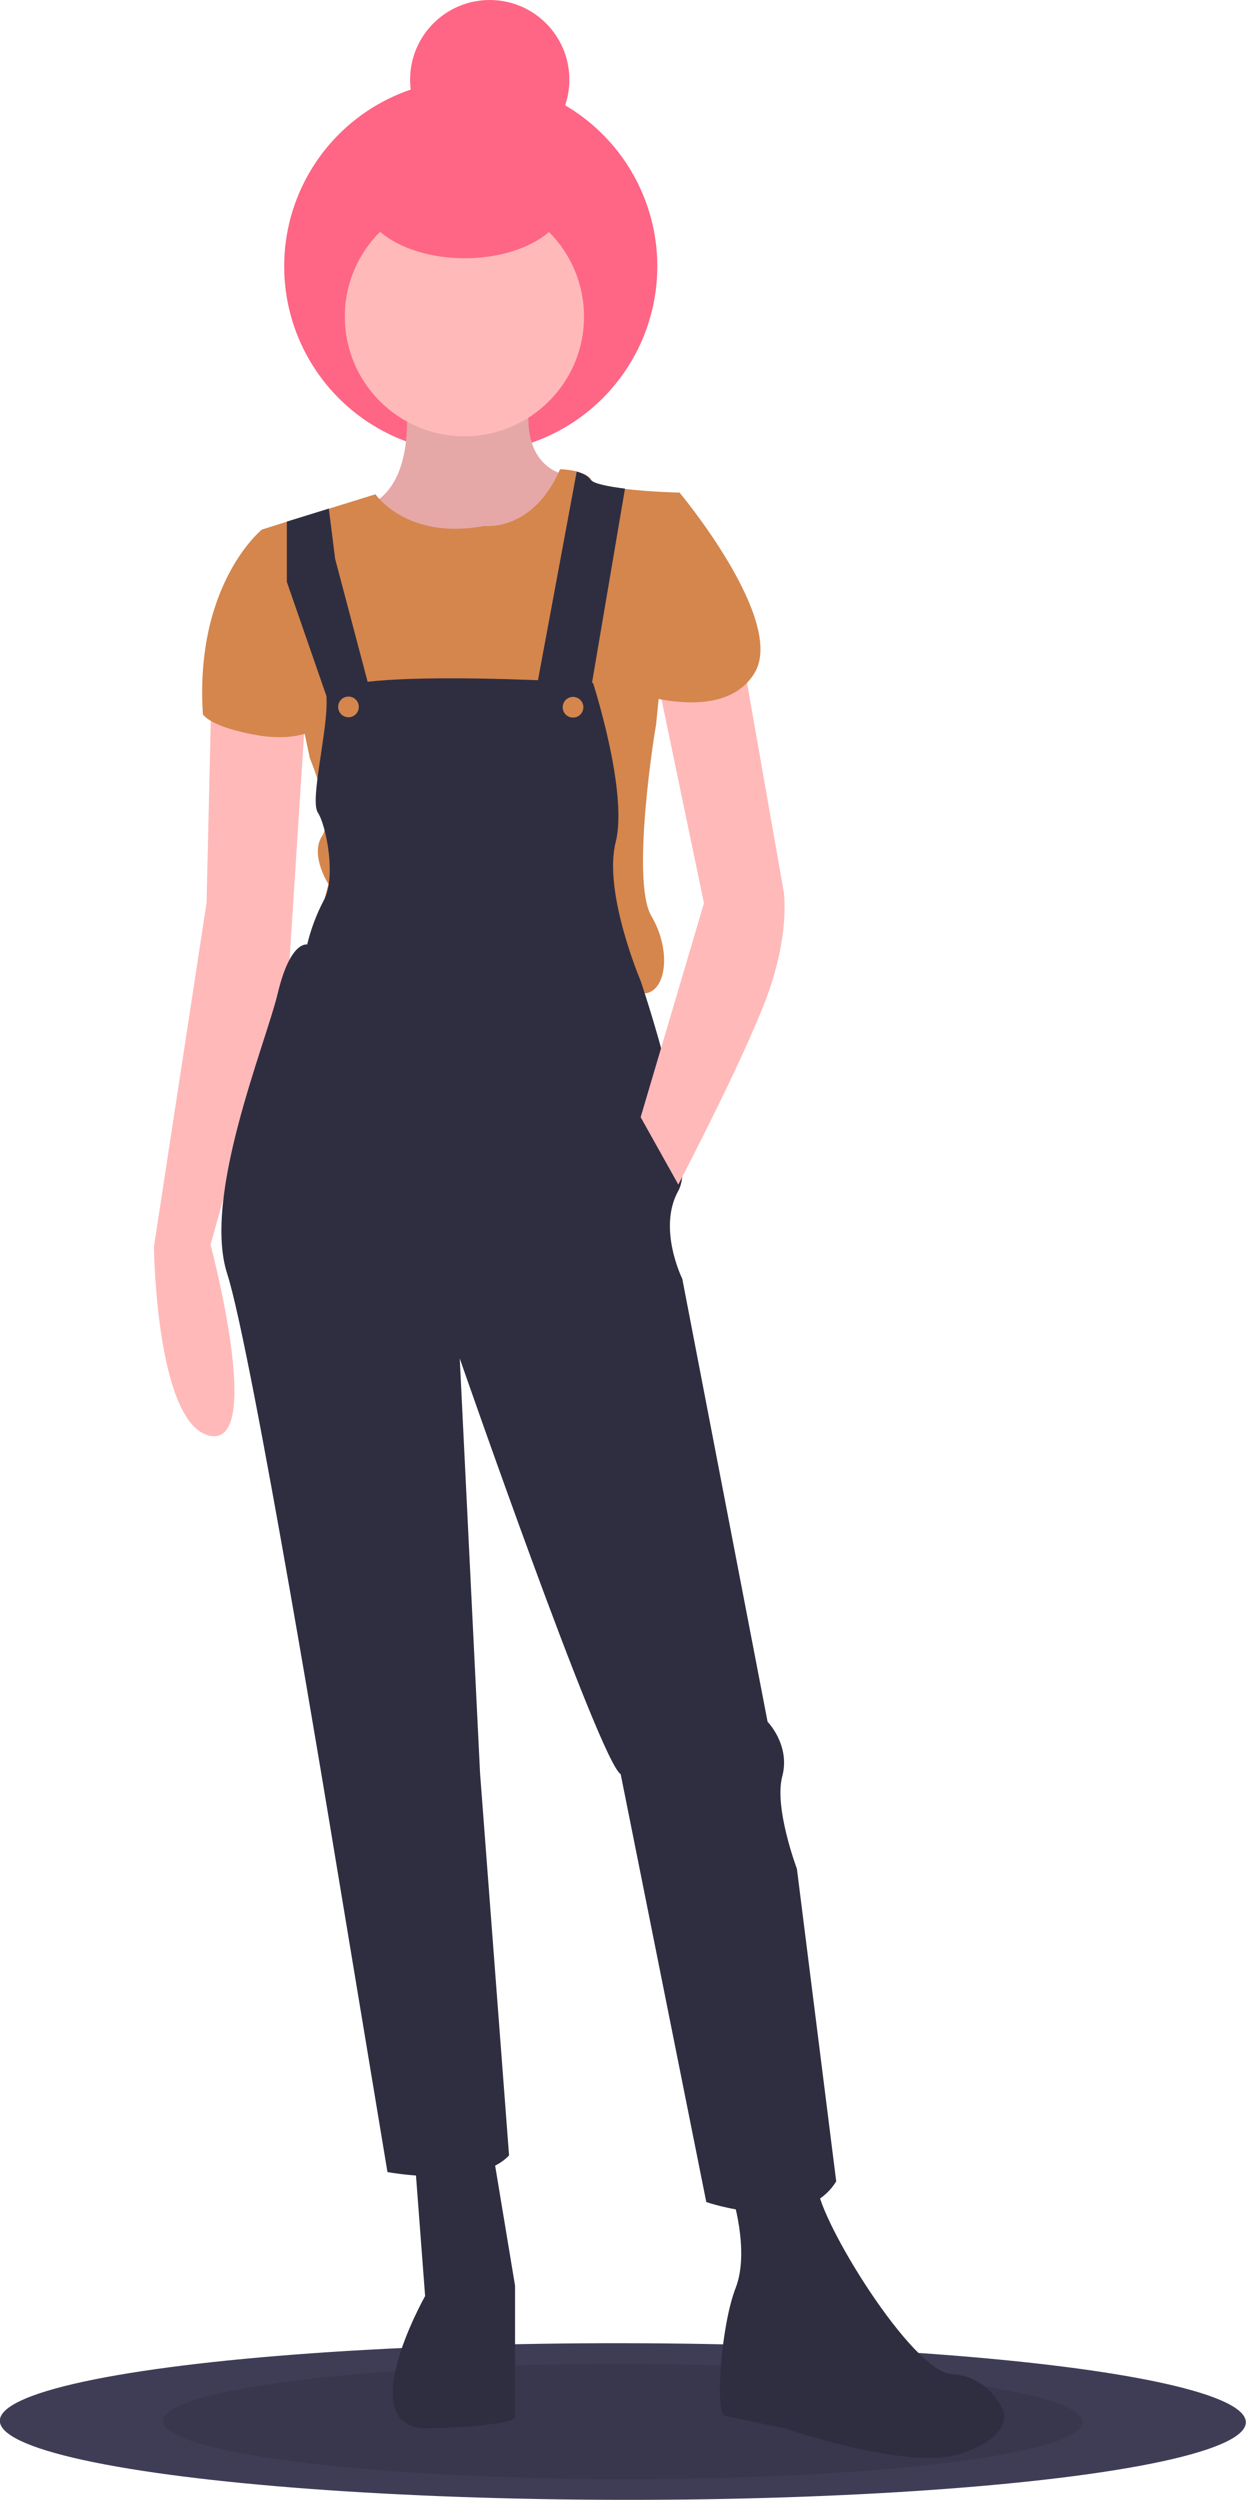<?xml version="1.0" encoding="utf-8"?>
<!-- Generator: Adobe Illustrator 24.0.1, SVG Export Plug-In . SVG Version: 6.00 Build 0)  -->
<svg version="1.1" id="b76d0b57-bb96-4225-9050-c631c36202a0"
	 xmlns="http://www.w3.org/2000/svg" xmlns:xlink="http://www.w3.org/1999/xlink" x="0px" y="0px" viewBox="0 0 374 750.1"
	 style="enable-background:new 0 0 374 750.1;" xml:space="preserve">
<style type="text/css">
	.st0{fill:#3F3D56;}
	.st1{opacity:0.1;enable-background:new    ;}
	.st2{fill:#2F2E41;}
	.st3{fill:#FF6584;}
	.st4{fill:#FFB9B9;}
	.st5{fill:#D4864D;}
</style>
<title>artist</title>
<ellipse transform="matrix(1.215733e-03 -1 1 1.215733e-03 -539.776 912.666)" class="st0" cx="187" cy="726.5" rx="23.5" ry="187"/>
<ellipse transform="matrix(1.215733e-03 -1 1 1.215733e-03 -539.776 912.666)" class="st1" cx="187" cy="726.5" rx="17.3" ry="138"/>
<path class="st2" d="M124.5,648l3.1,40.9c0,0-22.7,40.3,1.2,39.7s25.8-3.1,25.8-3.1l0-12.6l0-27.1l-6.9-41.6L124.5,648z"/>
<path class="st2" d="M219.6,658.2c0,0,5.6,17,1.2,28.3s-6.3,37.8-3.2,38.4s18.3,3.8,18.3,3.8s36.5,12.6,52.2,7.6
	c15.7-5,13.2-12.6,13.2-12.6s-3.8-10.7-15.7-11.4s-39.6-46-40.2-56.1S219.6,658.2,219.6,658.2z"/>
<circle class="st3" cx="141.3" cy="79.9" r="56"/>
<path class="st4" d="M121.4,116.1c0,0,5,27.7-10.1,35.2c-15.1,7.5,28.3,22.1,28.3,22.1l18.9-5l12-25.8c0,0-15.1-1.3-11.3-23.9
	L121.4,116.1z"/>
<path class="st1" d="M121.4,116.1c0,0,5,27.7-10.1,35.2c-15.1,7.5,28.3,22.1,28.3,22.1l18.9-5l12-25.8c0,0-15.1-1.3-11.3-23.9
	L121.4,116.1z"/>
<path class="st4" d="M63.4,210.5L62,270.9L46.2,374.1c0,0,0.6,53.5,16.9,56.7s0.1-57.3,0.1-57.3l23.7-85.4l4.8-74.4L63.4,210.5z"/>
<circle class="st4" cx="139.4" cy="95" r="35.9"/>
<path class="st5" d="M195.5,274.8c6.3,10.7,4.4,23.3-2.5,23.3S92.9,286.7,92.9,286.7l5.7-21.4c0,0-5.7-8.8-1.9-14.5
	s-3.7-23.3-3.7-23.3l-14.4-68.6l7.6-2.4l12.6-3.9l13.9-4.3c0,0,9.4,13.9,32.7,9.5c0,0,14.5,1.9,22.7-17c1.8,0,3.5,0.3,5.2,0.7
	c1.7,0.5,3.4,1.2,4.2,2.5c0.8,1.3,5.2,2.1,10.2,2.7c7.5,0.9,16.2,1.1,16.2,1.1l-7,69.9C196.8,217.6,189.2,264.1,195.5,274.8z"/>
<path class="st5" d="M83.6,158.9l-5,0c0,0-20.2,16.3-17.7,55.4c0,0,1.9,3.8,16.4,6.3s20.8-3.8,20.8-3.8L83.6,158.9z"/>
<path class="st2" d="M178,204.9c0,0-80.6-5.1-80,4.3s-5.1,30.8-2.6,34.6s5.6,19.3,1.8,26.3c-2.2,4.2-3.9,8.7-5,13.3
	c0,0-5-1.3-8.8,14.5s-22.7,61-15.2,84.3s31.9,171.9,31.9,171.9l16.2,97.6c0,0,27.1,5.1,36.5-5l-8.7-114.6L138,407.6
	c0,0,42,120.9,48.3,124.7L212,660.7c0,0,28.9,10.1,39-6.2l-11.8-93.8c0,0-6.9-18.3-4.4-27.7s-4.4-16.4-4.4-16.4l-25.6-132.9
	c0,0-7.5-15.1-1.2-26.4s-11.3-63-11.3-63s-11.3-26.5-7.5-41.6S178,204.9,178,204.9z"/>
<path class="st4" d="M222.7,196.2l12.5,71.1c0,0,1.9,10.7-3.8,28.3s-27.8,59.8-27.8,59.8l-11.3-20.2l19-64.2l-15.6-74.9L222.7,196.2
	z"/>
<polygon class="st2" points="110.6,205.5 98.9,211.5 86.1,174.6 86.1,156.5 98.7,152.6 100.6,167.7 "/>
<path class="st2" d="M187.6,146.6l-10.3,60.6l-16.4,0l12.2-65.7c1.7,0.5,3.4,1.2,4.2,2.5C178.2,145.1,182.6,146,187.6,146.6z"/>
<path class="st5" d="M196.3,151.5l7.6-3.8c0,0,32.1,38.4,22.6,54.2s-37.1,5.6-37.1,5.6L196.3,151.5z"/>
<circle class="st3" cx="147" cy="23.9" r="23.9"/>
<ellipse transform="matrix(1.215733e-03 -1 1 1.215733e-03 80.084 198.509)" class="st3" cx="139.4" cy="59.2" rx="18.3" ry="30.8"/>
<circle class="st5" cx="104.6" cy="212.1" r="3.1"/>
<circle class="st5" cx="172" cy="212.2" r="3.1"/>
</svg>
